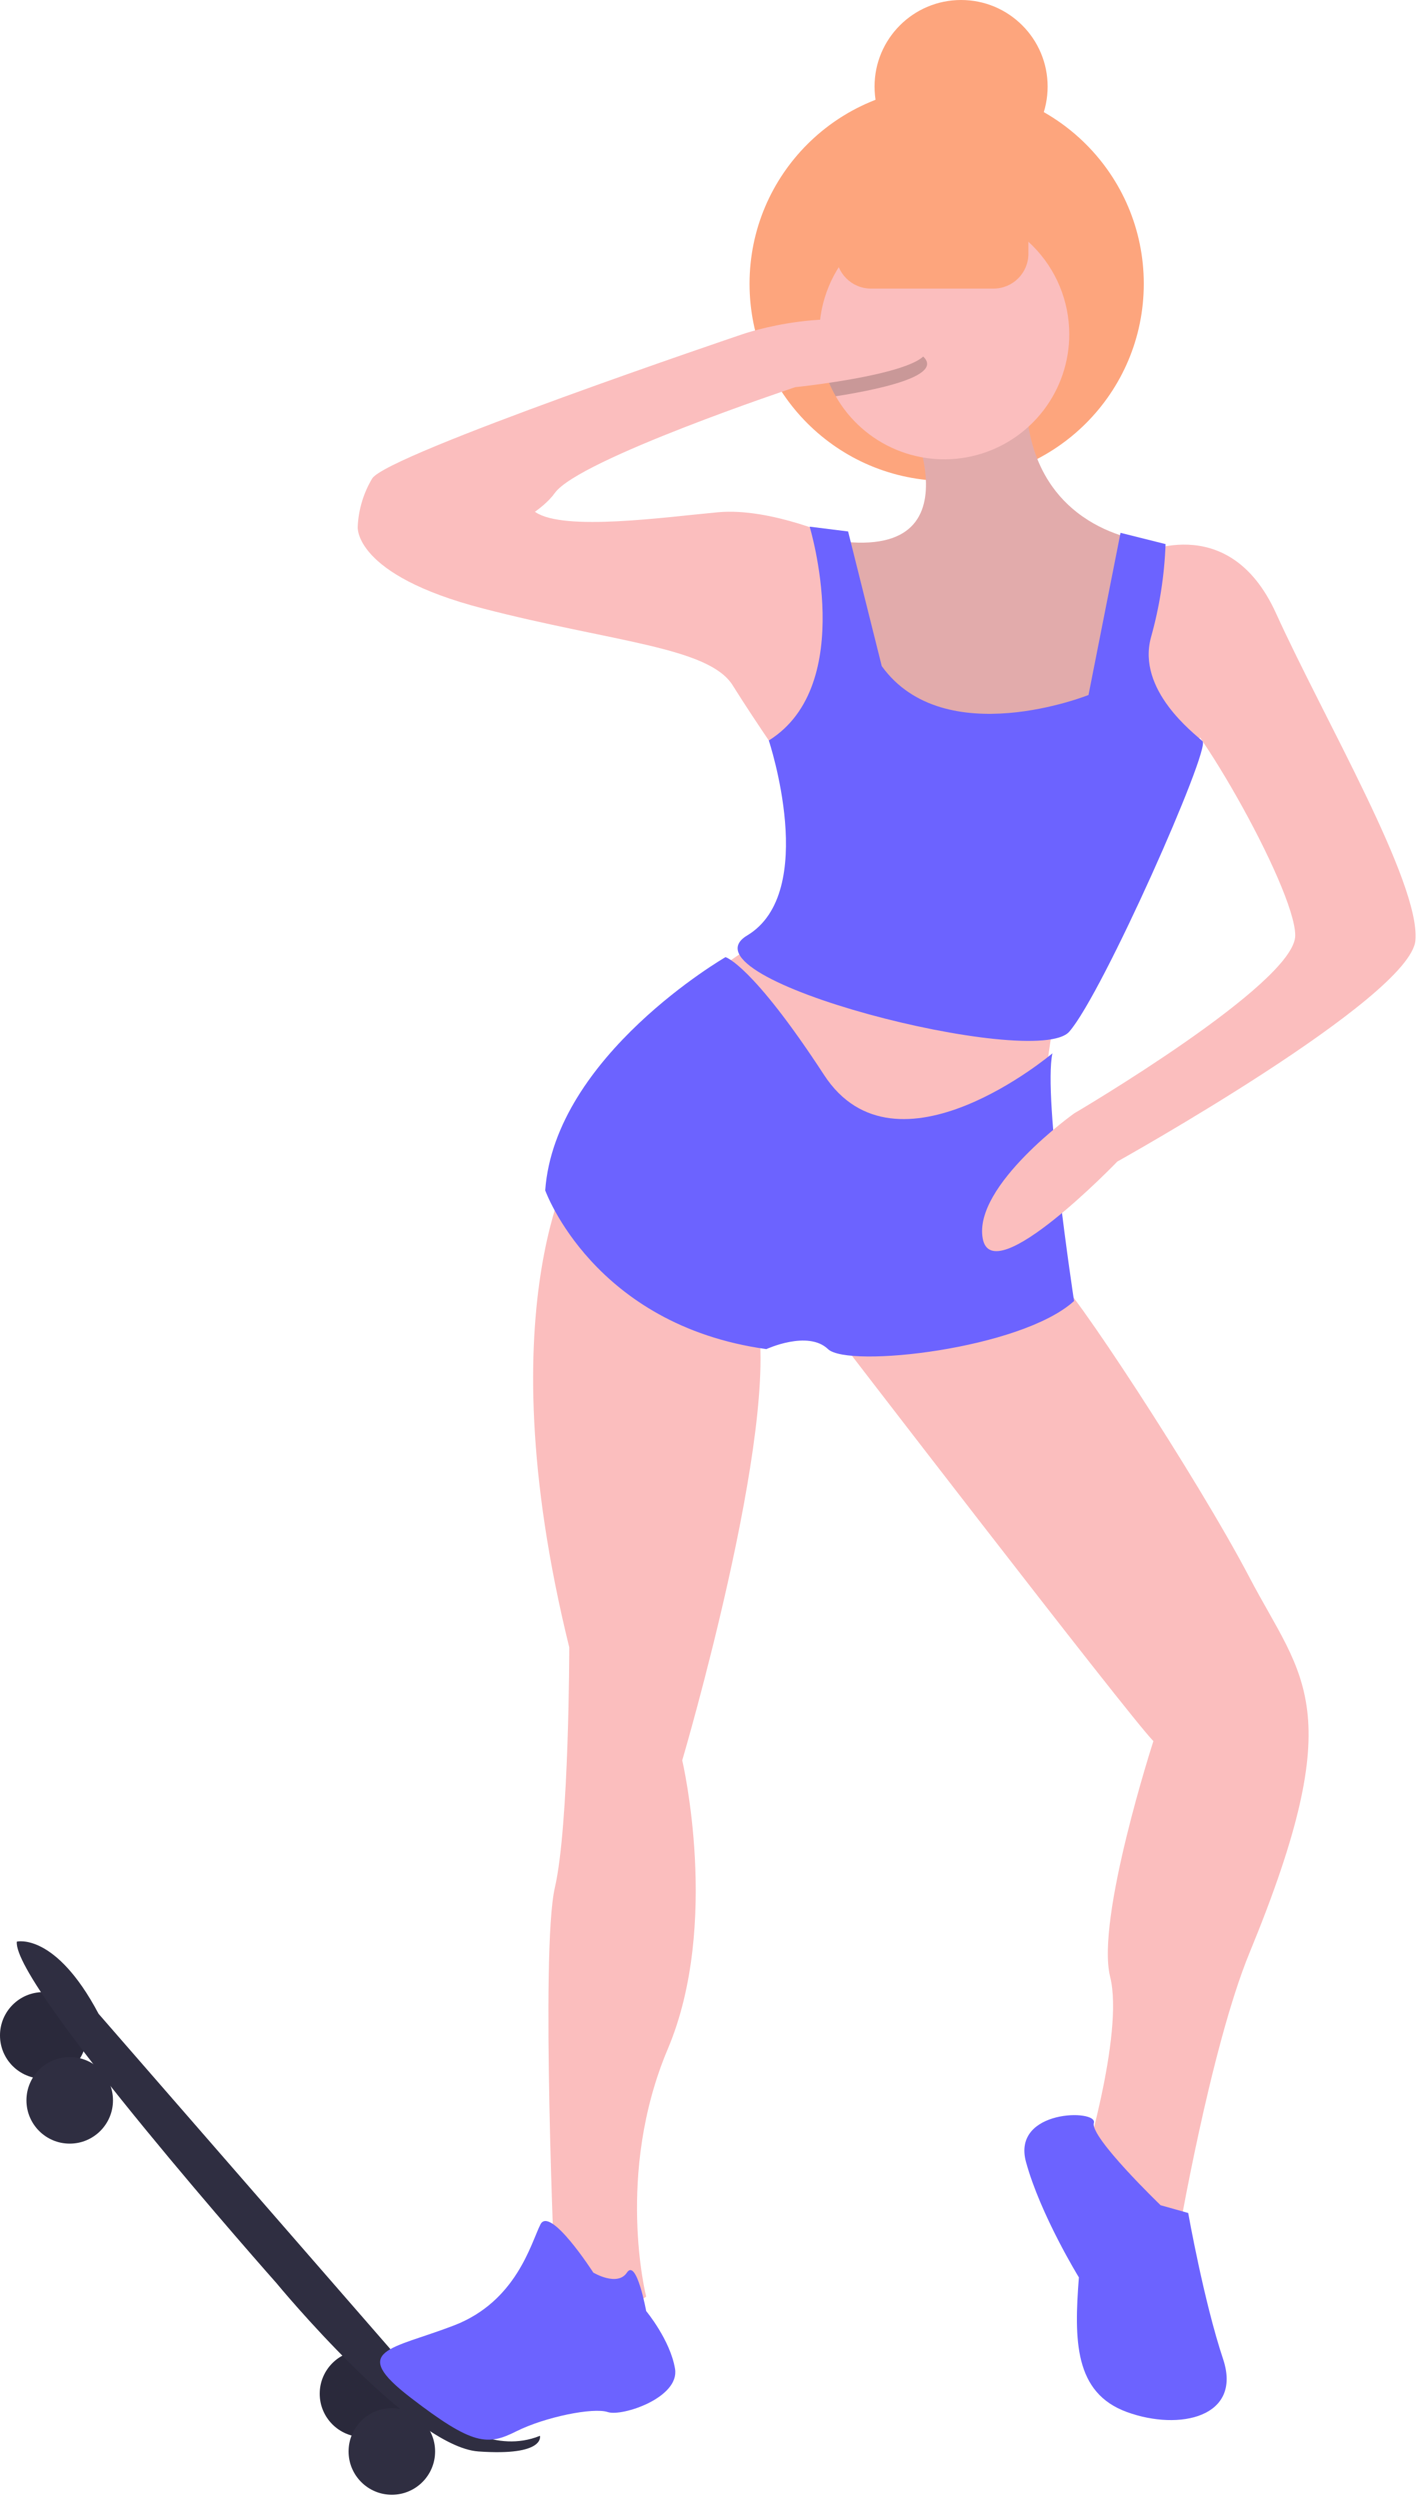 <svg xmlns="http://www.w3.org/2000/svg" width="182" height="321" fill="none" viewBox="0 0 182 321"><path fill="#FBBEBE" d="M148.983 96.609C153.375 96.609 156.936 93.049 156.936 88.656C156.936 84.263 153.375 80.702 148.983 80.702C144.59 80.702 141.029 84.263 141.029 88.656C141.029 93.049 144.59 96.609 148.983 96.609Z"/><path fill="#2F2E41" d="M46.622 312.89C49.692 312.89 52.18 310.401 52.18 307.332C52.18 304.263 49.692 301.774 46.622 301.774C43.553 301.774 41.065 304.263 41.065 307.332C41.065 310.401 43.553 312.89 46.622 312.89Z"/><path fill="#000" d="M46.622 312.89C49.692 312.89 52.18 310.401 52.18 307.332C52.18 304.263 49.692 301.774 46.622 301.774C43.553 301.774 41.065 304.263 41.065 307.332C41.065 310.401 43.553 312.89 46.622 312.89Z" opacity=".1"/><path fill="#2F2E41" d="M5.558 266.884C8.627 266.884 11.115 264.396 11.115 261.327C11.115 258.257 8.627 255.769 5.558 255.769C2.488 255.769 0 258.257 0 261.327C0 264.396 2.488 266.884 5.558 266.884Z"/><path fill="#000" d="M5.558 266.884C8.627 266.884 11.115 264.396 11.115 261.327C11.115 258.257 8.627 255.769 5.558 255.769C2.488 255.769 0 258.257 0 261.327C0 264.396 2.488 266.884 5.558 266.884Z" opacity=".1"/><path fill="#2F2E41" d="M2.161 249.285C2.161 249.285 7.101 248.05 12.659 258.548L58.355 311.037C58.355 311.037 63.675 315.048 69.351 312.734C69.351 312.734 70.088 315.36 61.443 314.742C52.798 314.125 35.507 293.129 35.507 293.129C35.507 293.129 1.544 254.843 2.161 249.285Z"/><path fill="#2F2E41" d="M8.954 275.221C12.023 275.221 14.512 272.733 14.512 269.663C14.512 266.594 12.023 264.106 8.954 264.106C5.885 264.106 3.396 266.594 3.396 269.663C3.396 272.733 5.885 275.221 8.954 275.221Z"/><path fill="#2F2E41" d="M50.328 320.3C53.397 320.3 55.885 317.812 55.885 314.742C55.885 311.673 53.397 309.185 50.328 309.185C47.258 309.185 44.77 311.673 44.77 314.742C44.77 317.812 47.258 320.3 50.328 320.3Z"/><path fill="#FBBEBE" d="M106.152 169.817C106.152 169.817 145.056 220.453 148.143 223.541C148.143 223.541 140.733 246.389 142.586 253.799C144.438 261.21 138.88 279.117 138.88 279.117L145.673 287.763H151.231C151.231 287.763 155.445 262.972 160.493 250.712C173.461 219.218 167.286 215.513 160.493 202.545C153.701 189.578 137.028 164.259 135.793 164.259C134.558 164.259 106.152 169.817 106.152 169.817Z"/><path fill="#FDA57D" d="M121.59 61.752C135.573 61.752 146.908 50.416 146.908 36.433C146.908 22.451 135.573 11.115 121.59 11.115C107.607 11.115 96.272 22.451 96.272 36.433C96.272 50.416 107.607 61.752 121.59 61.752Z"/><path fill="#FBBEBE" d="M115.724 50.945C115.724 50.945 126.839 71.941 107.696 69.471L108.931 96.024C108.931 96.024 121.899 103.434 122.516 103.434C123.134 103.434 142.277 97.259 142.277 97.259L146.599 92.319L147.217 69.471C147.217 69.471 132.397 68.236 131.779 51.563C131.162 34.89 115.724 50.945 115.724 50.945Z"/><path fill="#000" d="M115.724 50.945C115.724 50.945 126.839 71.941 107.696 69.471L108.931 96.024C108.931 96.024 121.899 103.434 122.516 103.434C123.134 103.434 142.277 97.259 142.277 97.259L146.599 92.319L147.217 69.471C147.217 69.471 132.397 68.236 131.779 51.563C131.162 34.89 115.724 50.945 115.724 50.945Z" opacity=".1"/><path fill="#FBBEBE" d="M100.286 118.872L90.406 125.665L103.991 149.13L119.429 147.895L134.249 141.103C134.249 141.103 134.249 130.605 137.954 124.43C141.659 118.254 100.286 118.872 100.286 118.872Z"/><path fill="#FBBEBE" d="M137.337 42.917C137.338 46.458 136.168 49.9 134.009 52.706C131.851 55.513 128.825 57.528 125.403 58.436C121.98 59.344 118.354 59.095 115.088 57.728C111.822 56.361 109.099 53.952 107.344 50.877C105.95 48.456 105.22 45.711 105.226 42.917V42.911C105.227 38.653 106.919 34.57 109.931 31.559C112.942 28.549 117.026 26.858 121.285 26.859C125.543 26.86 129.626 28.552 132.637 31.564C135.647 34.575 137.338 38.659 137.337 42.917Z"/><path fill="#FBBEBE" d="M107.769 69.134C107.769 69.134 99.051 65.148 92.258 65.766C85.465 66.383 72.498 68.236 68.792 65.766C65.087 63.295 45.944 67.618 45.944 67.618C45.944 67.618 45.327 73.793 62 78.116C78.673 82.439 91.023 83.056 94.111 87.996C97.198 92.936 101.521 99.112 101.521 99.112L110.166 81.203L107.769 69.134Z"/><path fill="#000" d="M107.344 50.877C105.95 48.456 105.22 45.711 105.226 42.917V42.911C108.956 42.689 113.211 43.022 116.959 44.77C123.356 47.759 113.84 49.858 107.344 50.877Z" opacity=".2"/><path fill="#FBBEBE" d="M57.059 71.323C57.059 71.323 68.175 67.618 71.262 63.295C74.35 58.973 102.138 49.71 102.138 49.71C102.138 49.71 126.221 47.24 116.959 42.917C107.696 38.595 95.346 42.917 95.346 42.917C95.346 42.917 49.649 58.355 47.797 61.443C46.681 63.318 46.045 65.439 45.944 67.618L50.267 69.471L57.059 71.323Z"/><path fill="#FBBEBE" d="M74.35 147.895C74.35 147.895 62 166.421 73.115 211.499C73.115 211.499 73.115 234.347 71.262 242.375C69.41 250.403 71.262 292.394 71.262 292.394L77.438 298.569L82.995 294.864C82.995 294.864 78.981 279.117 85.774 263.062C92.567 247.007 87.627 226.011 87.627 226.011C87.627 226.011 100.286 183.094 97.198 168.891C94.111 154.688 74.35 147.895 74.35 147.895Z"/><path fill="#6C63FF" d="M76.203 291.776C76.203 291.776 70.645 283.131 69.41 285.601C68.175 288.071 66.323 295.482 58.295 298.569C50.267 301.657 44.709 301.657 52.737 307.832C60.765 314.007 62.617 314.007 66.323 312.155C70.028 310.302 76.203 309.067 78.055 309.684C79.908 310.302 87.318 307.832 86.701 304.127C86.083 300.422 82.995 296.717 82.995 296.717C82.995 296.717 81.76 289.924 80.525 291.776C79.29 293.629 76.203 291.776 76.203 291.776Z"/><path fill="#6C63FF" d="M149.07 283.131C149.07 283.131 139.948 274.352 140.495 272.566C141.042 270.781 129.927 270.781 131.779 277.574C133.632 284.366 138.572 292.394 138.572 292.394C137.954 300.422 137.954 307.214 144.747 309.684C151.54 312.155 159.567 310.302 157.097 302.892C154.627 295.482 152.613 284.125 152.613 284.125L149.07 283.131Z"/><path fill="#6C63FF" d="M93.184 122.886C93.184 122.886 71.263 135.545 70.028 152.835C70.028 152.835 76.203 170.126 98.433 173.213C98.433 173.213 103.769 170.743 106.35 173.213C108.931 175.683 131.162 173.213 137.954 167.038C137.954 167.038 133.941 140.794 135.176 135.236C135.176 135.236 115.106 152.218 105.844 138.015C96.581 123.812 93.184 122.886 93.184 122.886Z"/><path fill="#FBBEBE" d="M145.982 71.323C145.982 71.323 157.715 65.148 163.89 78.733C170.065 92.319 182.416 113.314 181.798 120.724C181.181 128.135 143.512 149.13 143.512 149.13C143.512 149.13 127.457 165.803 126.222 159.01C124.986 152.218 137.954 142.955 137.954 142.955C137.954 142.955 166.36 126.282 166.36 120.107C166.36 113.932 152.157 89.231 149.07 89.231C145.982 89.231 145.982 71.323 145.982 71.323Z"/><path fill="#6C63FF" d="M108.931 68.235L103.991 67.618C103.991 67.618 110.174 87.942 98.746 95.071C98.746 95.071 105.226 114.549 95.963 120.107C86.7 125.664 133.014 137.397 137.337 132.457C141.659 127.517 155.519 96.148 154.455 95.16C153.392 94.171 145.982 88.614 147.834 81.821C148.93 77.921 149.559 73.905 149.706 69.857L143.921 68.41L139.807 89.231C139.807 89.231 121.281 96.641 113.254 85.526L108.931 68.235Z"/><path fill="#FDA57D" d="M127.613 23.466H111.862C109.391 23.466 107.387 25.469 107.387 27.941V32.576C107.387 35.048 109.391 37.051 111.862 37.051H127.613C130.085 37.051 132.088 35.048 132.088 32.576V27.941C132.088 25.469 130.085 23.466 127.613 23.466Z"/><path fill="#FDA57D" d="M123.443 22.231C129.581 22.231 134.558 17.254 134.558 11.115C134.558 4.976 129.581 0 123.443 0C117.304 0 112.327 4.976 112.327 11.115C112.327 17.254 117.304 22.231 123.443 22.231Z"/></svg>